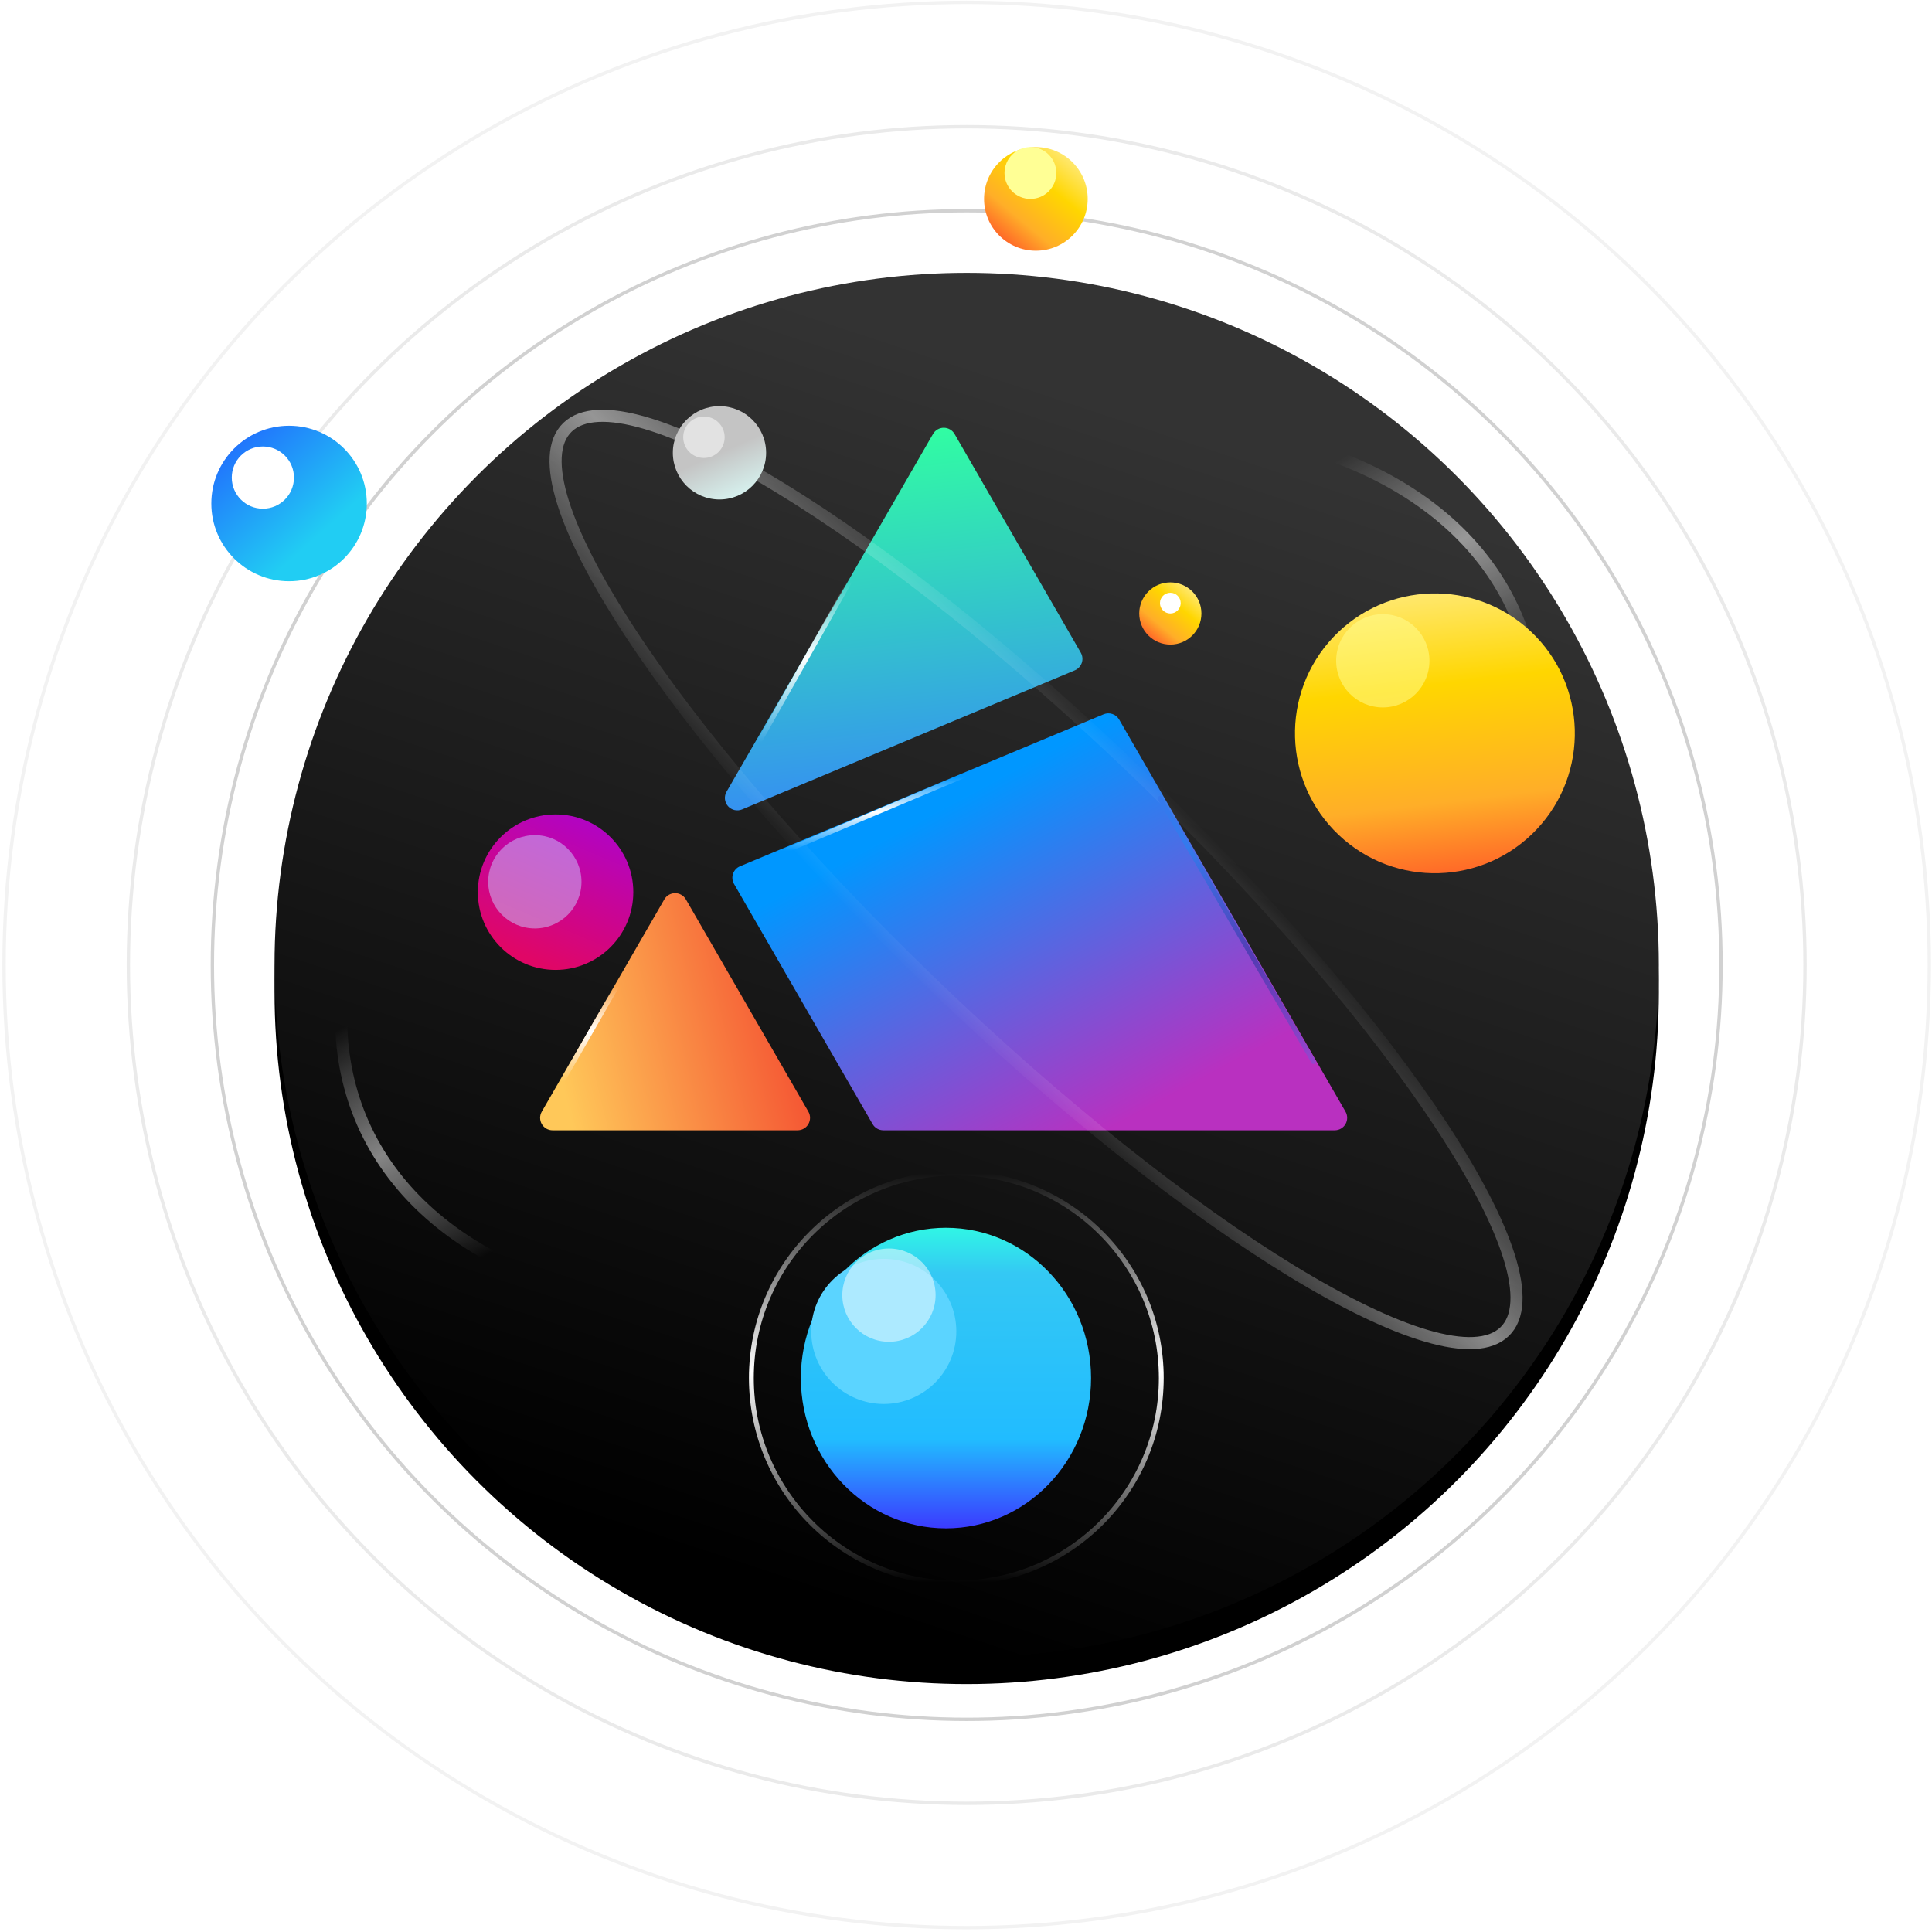 <?xml version="1.0" encoding="UTF-8"?>
<svg width="575px" height="575px" viewBox="0 0 575 575" version="1.1" xmlns="http://www.w3.org/2000/svg" xmlns:xlink="http://www.w3.org/1999/xlink">
    <title>img2</title>
    <defs>
        <linearGradient x1="78.121%" y1="14.86%" x2="50%" y2="100%" id="linearGradient-1">
            <stop stop-color="#333333" offset="0%"></stop>
            <stop stop-color="#000000" offset="100%"></stop>
        </linearGradient>
        <circle id="path-2" cx="287" cy="287" r="206"></circle>
        <filter x="-5.3%" y="-3.4%" width="110.7%" height="110.7%" filterUnits="objectBoundingBox" id="filter-3">
            <feOffset dx="0" dy="8" in="SourceAlpha" result="shadowOffsetOuter1"></feOffset>
            <feGaussianBlur stdDeviation="6" in="shadowOffsetOuter1" result="shadowBlurOuter1"></feGaussianBlur>
            <feColorMatrix values="0 0 0 0 0   0 0 0 0 0   0 0 0 0 0  0 0 0 0.186 0" type="matrix" in="shadowBlurOuter1"></feColorMatrix>
        </filter>
        <linearGradient x1="4.807%" y1="64.385%" x2="129.243%" y2="38.023%" id="linearGradient-4">
            <stop stop-color="#FFC859" offset="0%"></stop>
            <stop stop-color="#F02222" offset="100%"></stop>
        </linearGradient>
        <linearGradient x1="24.12%" y1="25.788%" x2="74.994%" y2="89.862%" id="linearGradient-5">
            <stop stop-color="#0097FF" offset="5%"></stop>
            <stop stop-color="#B930C0" offset="99%"></stop>
        </linearGradient>
        <linearGradient x1="53.627%" y1="112.324%" x2="41.521%" y2="0.156%" id="linearGradient-6">
            <stop stop-color="#367DFF" offset="0%"></stop>
            <stop stop-color="#31FFA1" offset="100%"></stop>
        </linearGradient>
        <linearGradient x1="40.887%" y1="31.621%" x2="45.964%" y2="64.803%" id="linearGradient-7">
            <stop stop-color="#FFFFFF" stop-opacity="0" offset="0%"></stop>
            <stop stop-color="#FFFFFF" offset="48.438%"></stop>
            <stop stop-color="#FFFFFF" stop-opacity="0" offset="100%"></stop>
        </linearGradient>
        <linearGradient x1="61.021%" y1="39.736%" x2="38.979%" y2="60.264%" id="linearGradient-8">
            <stop stop-color="#FFFFFF" stop-opacity="0" offset="0%"></stop>
            <stop stop-color="#FFFFFF" offset="48.438%"></stop>
            <stop stop-color="#FFFFFF" stop-opacity="0" offset="100%"></stop>
        </linearGradient>
        <linearGradient x1="68.526%" y1="71%" x2="2.92%" y2="-2.604%" id="linearGradient-9">
            <stop stop-color="#21CDF3" offset="0%"></stop>
            <stop stop-color="#215FFF" offset="100%"></stop>
        </linearGradient>
        <linearGradient x1="50%" y1="50%" x2="77.127%" y2="111.398%" id="linearGradient-10">
            <stop stop-color="#C4C4C4" offset="0%"></stop>
            <stop stop-color="#DCFFFB" offset="100%"></stop>
        </linearGradient>
        <linearGradient x1="34%" y1="21.212%" x2="34%" y2="100%" id="linearGradient-11">
            <stop stop-color="#FFFFFF" stop-opacity="0" offset="22.917%"></stop>
            <stop stop-color="#FFFFFF" offset="52.604%"></stop>
            <stop stop-color="#FFFFFF" stop-opacity="0" offset="85.417%"></stop>
        </linearGradient>
        <linearGradient x1="36.472%" y1="12.504%" x2="69.061%" y2="107.967%" id="linearGradient-12">
            <stop stop-color="#347AED" offset="0%"></stop>
            <stop stop-color="#543BB3" offset="52.604%"></stop>
            <stop stop-color="#9444CC" offset="100%"></stop>
        </linearGradient>
        <linearGradient x1="34%" y1="21.212%" x2="34%" y2="100%" id="linearGradient-13">
            <stop stop-color="#FFFFFF" stop-opacity="0" offset="22.917%"></stop>
            <stop stop-color="#FFFFFF" offset="52.604%"></stop>
            <stop stop-color="#FFFFFF" stop-opacity="0" offset="85.417%"></stop>
        </linearGradient>
        <linearGradient x1="34%" y1="21.212%" x2="34%" y2="100%" id="linearGradient-14">
            <stop stop-color="#FFFFFF" stop-opacity="0" offset="22.917%"></stop>
            <stop stop-color="#FFFFFF" offset="52.604%"></stop>
            <stop stop-color="#FFFFFF" stop-opacity="0" offset="85.417%"></stop>
        </linearGradient>
        <linearGradient x1="90.681%" y1="3.736%" x2="50%" y2="100%" id="linearGradient-15">
            <stop stop-color="#AE04CA" offset="0%"></stop>
            <stop stop-color="#E00666" offset="100%"></stop>
        </linearGradient>
        <linearGradient x1="119.513%" y1="-14.639%" x2="23.819%" y2="100%" id="linearGradient-16">
            <stop stop-color="#FFFFFF" offset="0%"></stop>
            <stop stop-color="#FFD600" offset="51.562%"></stop>
            <stop stop-color="#FFAE28" offset="79.688%"></stop>
            <stop stop-color="#FF5C28" offset="100%"></stop>
        </linearGradient>
        <linearGradient x1="50%" y1="0%" x2="50%" y2="100%" id="linearGradient-17">
            <stop stop-color="#FFFFFF" stop-opacity="0" offset="0%"></stop>
            <stop stop-color="#FFFFFF" offset="48.438%"></stop>
            <stop stop-color="#FFFFFF" stop-opacity="0" offset="100%"></stop>
        </linearGradient>
        <linearGradient x1="112.325%" y1="0%" x2="112.325%" y2="105.714%" id="linearGradient-18">
            <stop stop-color="#30F6E5" offset="0%"></stop>
            <stop stop-color="#34C8F4" offset="14.583%"></stop>
            <stop stop-color="#21BCFF" offset="66.667%"></stop>
            <stop stop-color="#4021FF" offset="100%"></stop>
        </linearGradient>
    </defs>
    <g id="2.0" stroke="none" stroke-width="1" fill="none" fill-rule="evenodd">
        <g id="sherpax网站" transform="translate(-42, -824)">
            <g id="img2" transform="translate(42.706, 824.206)">
                <g id="编组-5" stroke="#000000">
                    <circle id="椭圆形" opacity="0.053" cx="287" cy="287" r="286.5"></circle>
                    <circle id="椭圆形" opacity="0.183" cx="287" cy="287" r="224.5"></circle>
                    <circle id="椭圆形" opacity="0.083" cx="287" cy="287" r="249.5"></circle>
                </g>
                <g id="椭圆形">
                    <use fill="black" fill-opacity="1" filter="url(#filter-3)" xlink:href="#path-2"></use>
                    <use fill="url(#linearGradient-1)" fill-rule="evenodd" xlink:href="#path-2"></use>
                </g>
                <g id="编组-43" transform="translate(58.794, 43)">
                    <g id="编组-41" transform="translate(101.248, 84.106)" fill-rule="nonzero">
                        <path d="M3.695,209.079 L76.643,209.079 C77.964,209.078 79.184,208.372 79.844,207.228 C80.504,206.084 80.503,204.674 79.843,203.53 L43.378,140.358 C42.718,139.212 41.496,138.507 40.174,138.507 C38.852,138.507 37.63,139.212 36.97,140.358 L0.496,203.53 C-0.165,204.674 -0.165,206.084 0.495,207.228 C1.155,208.372 2.374,209.078 3.695,209.079 Z" id="路径" fill="url(#linearGradient-4)"></path>
                        <path d="M167.699,85.277 L59.498,130.508 C58.515,130.917 57.757,131.728 57.415,132.736 C57.073,133.743 57.182,134.849 57.713,135.771 L98.949,207.229 C99.609,208.373 100.829,209.078 102.149,209.079 L236.494,209.079 C237.817,209.081 239.04,208.377 239.702,207.232 C240.364,206.087 240.364,204.676 239.703,203.53 L172.332,86.84 C171.401,85.227 169.416,84.557 167.699,85.277 Z" id="路径" fill="url(#linearGradient-5)"></path>
                        <path d="M116.937,1.851 L55.484,108.323 C54.693,109.696 54.865,111.42 55.911,112.61 C56.957,113.8 58.645,114.192 60.108,113.585 L159.135,72.191 C160.115,71.781 160.872,70.968 161.212,69.961 C161.552,68.954 161.442,67.849 160.911,66.929 L123.345,1.851 C122.685,0.706 121.463,3.52299732e-12 120.141,3.52299732e-12 C118.819,3.52299732e-12 117.597,0.706 116.937,1.851 Z" id="路径" fill="url(#linearGradient-6)"></path>
                    </g>
                    <g id="About-logo">
                        <ellipse id="椭圆形" stroke="url(#linearGradient-7)" stroke-width="3.6" opacity="0.5" stroke-linecap="round" transform="translate(219.933, 215.131) rotate(-23.966) translate(-219.933, -215.131) " cx="219.933" cy="215.131" rx="187.498" ry="118"></ellipse>
                        <path d="M388.3,353.115 C370.892,369.914 294.345,323.282 217.328,248.958 C140.312,174.635 91.99,100.764 109.398,83.965 C126.806,67.165 203.352,113.798 280.369,188.122 C357.385,262.445 405.708,336.316 388.3,353.115 Z" id="路径" stroke="url(#linearGradient-8)" stroke-width="3.6" opacity="0.5" stroke-linecap="round"></path>
                        <circle id="椭圆形" fill="url(#linearGradient-9)" fill-rule="nonzero" cx="26.53" cy="106.643" r="23.135"></circle>
                        <circle id="椭圆形" fill="#FFFFFF" fill-rule="nonzero" cx="18.734" cy="98.931" r="9.254"></circle>
                        <circle id="椭圆形" fill="url(#linearGradient-10)" fill-rule="nonzero" cx="154.63" cy="91.562" r="13.881"></circle>
                        <line x1="267.843" y1="170.553" x2="162.078" y2="215.131" id="路径" stroke="url(#linearGradient-11)" stroke-width="1.44" stroke-linecap="round"></line>
                        <line x1="285.728" y1="194.4" x2="331.427" y2="272.748" id="路径" stroke="url(#linearGradient-12)" stroke-width="1.44" stroke-linecap="round"></line>
                        <line x1="214.96" y1="91.562" x2="159.957" y2="189.07" id="路径" stroke="url(#linearGradient-13)" stroke-width="1.44" stroke-linecap="round"></line>
                        <line x1="136.897" y1="227.927" x2="103.977" y2="285.302" id="路径" stroke="url(#linearGradient-14)" stroke-width="1.44" stroke-linecap="round"></line>
                        <circle id="椭圆形" fill="url(#linearGradient-15)" fill-rule="nonzero" cx="105.849" cy="222.318" r="23.135"></circle>
                        <circle id="椭圆形" fill="url(#linearGradient-16)" cx="248.797" cy="15.988" r="15.423"></circle>
                        <circle id="椭圆形" stroke="url(#linearGradient-17)" stroke-width="1.44" stroke-linecap="round" cx="225.12" cy="366.928" r="61"></circle>
                        <circle id="椭圆形" fill="#FFFF95" fill-rule="nonzero" cx="247.17" cy="8.276" r="7.712"></circle>
                        <g id="编组" opacity="0.5" transform="translate(143.663, 80.54)" fill="#FFFFFF" fill-rule="nonzero">
                            <circle id="椭圆形" cx="6.341" cy="6.396" r="6.169"></circle>
                        </g>
                        <g id="编组" opacity="0.5" transform="translate(85.371, 204.783)" fill="#CACCFF" fill-rule="nonzero">
                            <circle id="椭圆形" cx="14.309" cy="14.45" r="13.881"></circle>
                        </g>
                        <circle id="椭圆形" fill="url(#linearGradient-16)" transform="translate(367.557, 175.048) rotate(-46.63) translate(-367.557, -175.048) " cx="367.557" cy="175.048" r="41.643"></circle>
                        <g id="编组" opacity="0.5" transform="translate(338.168, 139.348)" fill="#FFFF95" fill-rule="nonzero">
                            <circle id="椭圆形" cx="13.882" cy="14.107" r="13.881"></circle>
                        </g>
                        <ellipse id="椭圆形" fill="url(#linearGradient-18)" fill-rule="nonzero" cx="222.035" cy="366.928" rx="43.185" ry="44.728"></ellipse>
                        <circle id="椭圆形" fill="#5BD4FF" fill-rule="nonzero" cx="203.527" cy="353.047" r="21.593"></circle>
                        <g id="编组" opacity="0.5" transform="translate(190.933, 328.315)" fill="#FFFFFF" fill-rule="nonzero">
                            <circle id="椭圆形" cx="14.137" cy="13.936" r="13.881"></circle>
                        </g>
                        <circle id="椭圆形" fill="url(#linearGradient-16)" cx="288.813" cy="139.375" r="9.254"></circle>
                        <circle id="椭圆形" fill="#FFFFFF" fill-rule="nonzero" cx="288.813" cy="136.29" r="3.085"></circle>
                    </g>
                </g>
            </g>
        </g>
    </g>
</svg>